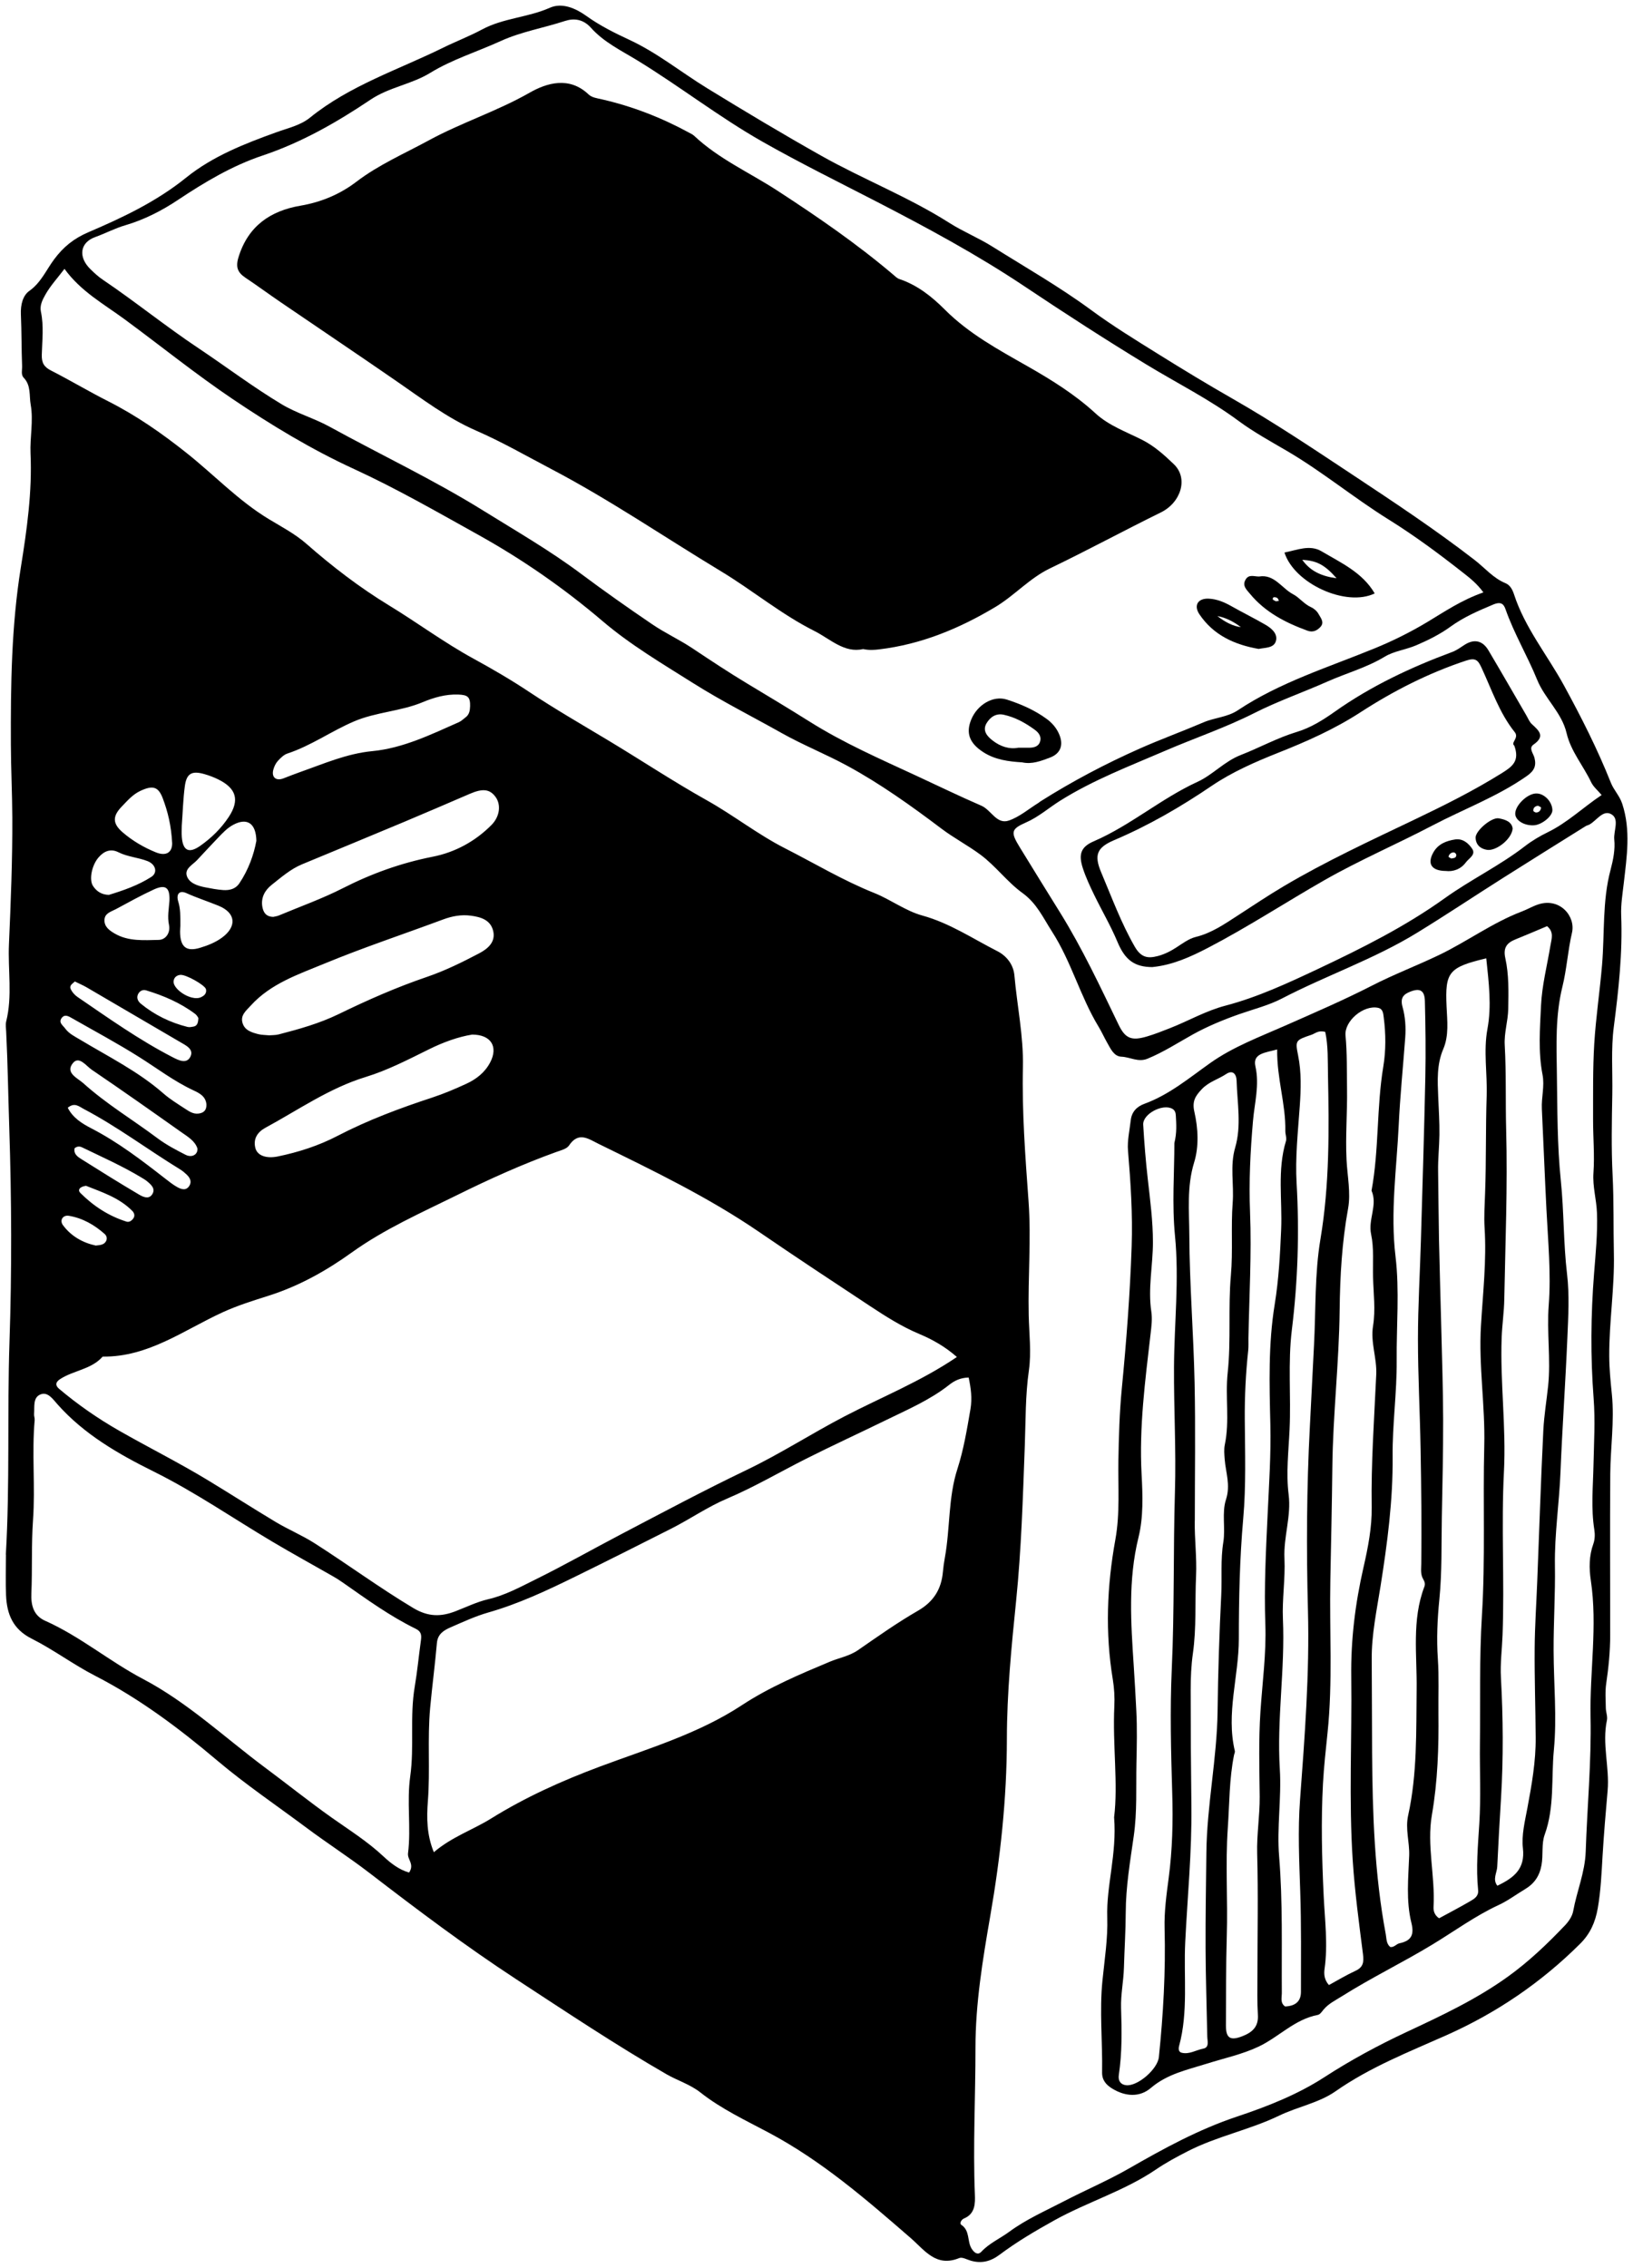 <?xml version="1.0" encoding="UTF-8"?>
<svg id="case" xmlns="http://www.w3.org/2000/svg" viewBox="0 0 433.76 602.33">
  <defs>
    <style>
      .eyad-1 {
        fill: none;
        stroke: #000;
        stroke-miterlimit: 10;
        stroke-width: 3px;
      }
    </style>
  </defs>
  <g id="case" data-name="case">
    <g>
      <path class="" d="M1.55,412.91c1.1-18.81.34-37.65.97-56.46.64-18.99.56-37.99-.06-56.95-.28-8.48-.4-16.99-.82-25.47-.04-.9-.21-1.85,0-2.7,1.7-6.8.43-13.7.74-20.55.49-11.21.94-22.43.89-33.65-.03-6.46-.36-12.93-.38-19.41-.06-15.73.13-31.41,2.65-47.04,1.6-9.96,3.03-20.02,2.57-30.23-.19-4.3.81-8.62.04-12.98-.43-2.45.14-5.07-1.87-7.16-.76-.79-.36-2.08-.41-3.16-.18-4.53-.12-9.08-.32-13.58-.12-2.72.55-5.1,2.24-6.3,3.13-2.23,4.49-5.58,6.61-8.41,2.43-3.26,5.18-5.51,9.11-7.19,9.09-3.89,18.06-8.13,25.92-14.48,7.08-5.71,15.6-9.04,24.1-12.1,3.05-1.1,6.27-1.79,8.82-3.85,10.56-8.55,23.41-12.69,35.36-18.57,3.41-1.68,6.98-3.04,10.33-4.84,5.66-3.04,12.19-3.18,18.02-5.77,3.25-1.44,6.84.13,9.71,2.19,3.55,2.54,7.39,4.47,11.32,6.29,7.44,3.44,13.8,8.63,20.74,12.89,10,6.14,20.07,12.17,30.3,17.93,11.18,6.29,23.2,10.95,34.08,17.87,3.61,2.29,7.71,3.96,11.36,6.25,8.83,5.54,17.89,10.71,26.32,16.91,5.67,4.18,11.71,7.88,17.69,11.61,6.57,4.1,13.2,8.12,19.92,11.96,10.9,6.23,21.32,13.22,31.77,20.14,11,7.29,22.01,14.58,32.45,22.66,2.7,2.09,4.9,4.8,8.19,6.15,1.23.5,1.85,1.75,2.25,2.97,2.89,8.89,8.86,16.12,13.26,24.18,4.6,8.42,8.91,16.93,12.45,25.82.8,2.02,2.33,3.46,3.04,5.64,2.3,7.03,1.2,14.01.41,20.97-.33,2.87-.81,5.76-.7,8.6.4,9.97-.68,19.79-1.96,29.66-.77,5.9-.29,11.96-.4,17.94-.13,7.14-.28,14.27.08,21.41.35,6.96.19,13.94.34,20.91.2,9.08-1.27,18.07-1.23,27.15.01,3.45.36,6.85.7,10.23.7,7.09-.38,14.11-.43,21.15-.1,14.25-.02,28.51-.02,42.77,0,4.32-.43,8.61-1.06,12.89-.31,2.12-.13,4.32-.1,6.49.02,1.08.51,2.23.29,3.24-1.33,6.27.73,12.52.19,18.67-.51,5.75-.99,11.5-1.34,17.26-.28,4.68-.46,9.31-1.28,13.99-.67,3.86-2.1,6.86-4.68,9.43-10.34,10.29-22.16,18.35-35.55,24.31-10.04,4.46-20.3,8.49-29.47,14.91-4.35,3.04-10.05,4.08-14.94,6.44-7.84,3.78-16.47,5.46-24.23,9.43-2.9,1.48-5.76,3.02-8.44,4.84-8.39,5.71-18.17,8.62-26.99,13.51-5.06,2.81-9.99,5.71-14.59,9.16-2.39,1.79-4.79,2.39-7.61,1.59-1.04-.29-2.3-1.04-3.1-.71-6.16,2.54-9.19-2.09-12.9-5.31-11.85-10.29-23.63-20.51-37.71-28-6.1-3.25-12.58-6.28-18.12-10.65-2.76-2.18-6.09-3.16-9.07-4.88-13.59-7.85-26.62-16.55-39.75-25.13-13.53-8.84-26.39-18.53-39.19-28.37-5.37-4.13-11.22-7.89-16.64-11.94-7.93-5.92-16.15-11.47-23.75-17.89-10.05-8.49-20.58-16.41-32.39-22.48-5.79-2.97-11.07-6.95-16.88-9.87-4.97-2.5-6.57-6.49-6.79-11.46-.16-3.62-.03-7.25-.03-10.87ZM17.11,71.43c-1.82,2.42-3.66,4.38-5.02,6.77-.83,1.47-1.58,2.94-1.22,4.61.8,3.79.33,7.61.23,11.4-.06,2.11.55,3.24,2.44,4.2,5.15,2.63,10.11,5.6,15.27,8.21,7.45,3.77,14.2,8.49,20.73,13.68,7.32,5.81,13.76,12.68,21.88,17.59,3.37,2.04,6.97,3.92,9.97,6.55,6.88,6.04,14.14,11.61,21.94,16.36,7.55,4.6,14.65,9.89,22.45,14.15,5.03,2.75,10.07,5.69,14.8,8.84,6.84,4.55,14,8.67,20.97,12.86,8.75,5.26,17.29,10.93,26.22,15.93,7.07,3.96,13.52,9.06,20.73,12.73,7.88,4.01,15.48,8.58,23.73,11.88,4.35,1.74,8.28,4.75,12.74,5.98,7.28,2,13.39,6.14,19.93,9.46,2.38,1.21,4.28,3.47,4.55,6.44.72,8.13,2.44,16.18,2.26,24.37-.27,11.93.64,23.81,1.5,35.68.73,10.09-.19,20.16.04,30.24.11,4.87.73,9.84.05,14.61-.96,6.68-.84,13.37-1.09,20.02-.51,13.74-.91,27.48-2.3,41.16-1.25,12.25-2.45,24.5-2.46,36.82-.02,15.8-1.72,31.42-4.42,46.98-1.99,11.48-3.93,23.25-3.92,34.91.01,12.92-.68,26.11-.16,38.97.09,2.28.15,5.17-2.87,6.41-.67.27-1.33,1.3-.7,1.72,2.32,1.56,1.48,4.34,2.7,6.3.7,1.12,1.66,1.81,2.57.84,2.15-2.29,4.98-3.52,7.42-5.31,4.49-3.31,9.61-5.55,14.46-8.07,5.73-2.98,11.74-5.53,17.37-8.76,9.22-5.29,18.47-10.36,28.65-13.76,8.02-2.68,15.98-5.79,23.19-10.45,6.98-4.52,14.25-8.46,21.8-11.99,9.26-4.33,18.55-8.67,26.96-14.72,5.62-4.04,10.52-8.73,15.23-13.68.97-1.02,1.89-2.39,2.14-3.72.96-5.31,3.14-10.3,3.33-15.83.4-11.93,1.53-23.85,1.29-35.8-.24-12.08,1.88-24.14.07-36.24-.48-3.19-.49-6.5.67-9.7.41-1.14.46-2.53.26-3.75-.91-5.74-.34-11.47-.22-17.22.12-5.91.49-11.8.03-17.76-.84-10.99-.75-22.01.12-33.06.42-5.34.97-10.75.77-16.16-.13-3.55-1.19-6.96-.93-10.61.33-4.68-.11-9.4-.1-14.11.02-6.71-.09-13.44.31-20.13.42-6.99,1.48-13.94,2.07-20.92.72-8.44.04-17,2.27-25.33.69-2.6,1.25-5.41.98-8.03-.23-2.28,1.44-5.39-.73-6.69-2.24-1.35-3.93,1.64-5.87,2.71-.31.17-.7.23-1,.42-7.31,4.57-14.64,9.13-21.93,13.75-7.63,4.83-15.14,9.85-22.84,14.57-11.4,6.99-24.11,11.33-35.94,17.48-3.51,1.82-7.47,2.8-11.23,4.12-4.26,1.49-8.52,3.26-12.37,5.39-3.99,2.22-7.82,4.72-12.09,6.47-2.47,1.01-4.61-.45-6.92-.54-1.97-.08-2.84-2.07-3.74-3.65-.81-1.41-1.47-2.91-2.31-4.3-4.89-8.04-7.23-17.28-12.38-25.28-2.38-3.7-4.04-7.5-7.85-10.25-4.05-2.93-7.13-7.19-11.15-10.17-3.3-2.45-7.02-4.4-10.34-6.9-8.05-6.07-16.25-11.95-25.12-16.76-5.68-3.08-11.73-5.49-17.35-8.65-7.8-4.39-15.81-8.41-23.41-13.2-8.26-5.21-16.74-10.21-24.12-16.5-10.32-8.79-21.32-16.43-33.1-22.98-10.86-6.04-21.67-12.26-32.95-17.45-11.36-5.22-21.95-11.65-32.22-18.57-9.87-6.65-19.16-14.16-28.75-21.22-5.52-4.06-11.63-7.4-15.94-13.37ZM394.03,157.36c-1.76-2.41-3.6-3.82-5.42-5.25-6.39-5.03-12.9-9.85-19.82-14.16-9.2-5.73-17.58-12.69-26.97-18.19-4.35-2.54-8.84-5.01-12.86-7.98-7.73-5.73-16.33-10.02-24.48-14.98-10.95-6.66-21.71-13.63-32.33-20.73-12.67-8.47-26.02-15.65-39.46-22.59-10.08-5.2-20.25-10.22-30.12-15.82-11.51-6.53-21.96-14.69-33.23-21.59-4.32-2.64-8.96-4.87-12.37-8.69-2.06-2.3-4.48-2.59-6.9-1.81-5.68,1.86-11.71,2.88-17.07,5.33-6.23,2.85-12.86,4.86-18.75,8.47-4.96,3.04-10.9,3.79-15.81,7.09-8.99,6.04-18.34,11.39-28.71,14.86-8.06,2.7-15.35,7.05-22.41,11.75-4.37,2.92-9.05,5.3-14.06,6.77-2.77.81-5.27,2.16-7.95,3.12-4.13,1.48-4.55,5.33-1.33,8.5,1.03,1.01,2.1,2.01,3.29,2.81,8.66,5.85,16.77,12.44,25.48,18.24,7.35,4.91,14.39,10.25,22,14.83,4.11,2.47,8.65,3.73,12.76,5.98,13.59,7.47,27.64,14.1,40.83,22.29,8.75,5.44,17.68,10.58,25.96,16.77,6.21,4.64,12.56,9.11,18.97,13.46,3.42,2.32,7.22,4.07,10.66,6.36,4.78,3.18,9.59,6.38,14.48,9.32,5.57,3.35,11.17,6.71,16.67,10.17,9.04,5.69,18.78,9.93,28.39,14.39,5.72,2.65,11.41,5.42,17.19,7.92,2.65,1.15,4.06,5.06,7.31,3.95,2.83-.97,5.28-3.09,7.89-4.71.15-.1.28-.23.43-.33,8.46-5.35,17.34-10.04,26.45-14.08,5.55-2.46,11.34-4.57,16.95-6.97,3-1.28,6.33-1.35,9.12-3.21,11.2-7.45,24.04-11.4,36.33-16.44,4.87-1.99,9.57-4.34,13.95-6.97,4.64-2.78,9.07-5.84,14.93-7.89ZM254.18,360.44c-3.17-2.79-6.5-4.65-9.97-6.11-4.71-1.97-8.97-4.69-13.18-7.47-9.8-6.47-19.6-12.93-29.29-19.57-13.48-9.24-28.14-16.31-42.75-23.47-2.71-1.33-5.3-3.36-7.85.44-.61.91-2.16,1.28-3.35,1.71-9.02,3.25-17.75,7.19-26.34,11.44-9.54,4.71-19.27,8.99-28.01,15.26-6.74,4.84-13.96,8.9-22.04,11.47-4.08,1.3-8.26,2.59-12.22,4.4-10.33,4.73-19.77,11.94-31.91,11.79-3.01,3.42-7.72,3.64-11.31,5.98-1.26.82-1.3,1.7-.27,2.57,4.96,4.19,10.28,7.88,15.91,11.1,7.81,4.47,15.86,8.48,23.58,13.16,6.01,3.64,11.94,7.45,17.97,11.07,3.41,2.05,7.07,3.56,10.42,5.7,8.81,5.62,17.23,11.83,26.22,17.21,3.96,2.37,7.35,2.34,11.24.83,2.87-1.11,5.69-2.49,8.66-3.18,4.47-1.04,8.43-3.21,12.44-5.19,7.76-3.83,15.3-8.11,22.97-12.13,10.99-5.76,21.93-11.6,33.13-16.97,8.92-4.27,17.28-9.68,26.08-14.27,9.83-5.12,20.19-9.23,29.85-15.77ZM257.28,365.89c-2.13.05-3.71.8-5.18,1.96-5.14,4.05-11.13,6.59-16.95,9.44-6.98,3.41-14.04,6.65-20.97,10.14-7.03,3.54-13.8,7.54-21.08,10.63-5.13,2.17-9.79,5.42-14.78,7.95-8.52,4.32-17.05,8.6-25.62,12.81-7.51,3.68-14.97,7.18-23.01,9.48-3.42.98-6.7,2.5-9.98,3.93-1.81.79-3.45,1.76-3.66,4.19-.5,5.73-1.26,11.45-1.79,17.18-.76,8.26.03,16.55-.61,24.84-.33,4.33-.33,8.87,1.59,13.53,4.78-4.09,10.34-5.92,15.24-8.97,9.08-5.65,18.81-10.02,28.85-13.77,12.86-4.81,26.13-8.68,37.79-16.35,7.28-4.78,15.3-8.16,23.32-11.52,2.49-1.04,5.18-1.48,7.49-3.08,5.21-3.61,10.4-7.28,15.88-10.44,4.19-2.41,6.24-5.74,6.65-10.36.11-1.26.29-2.52.52-3.77,1.42-7.81.86-15.91,3.33-23.54,1.67-5.19,2.54-10.51,3.46-15.86.51-2.98.11-5.63-.47-8.42ZM108.66,497.37c1.51-2.21-.49-3.44-.28-5.12.85-6.79-.38-13.62.59-20.47,1.1-7.86-.15-15.88,1.19-23.77.69-4.06,1.07-8.18,1.64-12.26.19-1.36.15-2.38-1.34-3.11-6.91-3.38-13.11-7.89-19.38-12.28-.88-.62-1.79-1.2-2.73-1.73-5.31-3.04-10.68-5.98-15.95-9.11-10.49-6.23-20.54-13.18-31.51-18.63-9.41-4.67-18.53-9.89-25.65-17.92-1.2-1.35-2.5-3.29-4.36-2.64-2.21.77-1.67,3.3-1.83,5.22-.05.53.2,1.09.16,1.62-.79,8.83.19,17.68-.44,26.54-.46,6.47-.16,13.02-.44,19.54-.13,3.05.54,5.86,3.67,7.25,9.28,4.13,17.05,10.76,26.03,15.48,11.84,6.23,21.66,15.54,32.37,23.51,5.92,4.4,11.68,9.02,17.69,13.28,4.69,3.32,9.55,6.36,13.79,10.34,1.84,1.72,4.07,3.49,6.77,4.26ZM425.43,211.17c-1.03-1.23-2.2-2.18-2.79-3.41-2.08-4.39-5.39-8.2-6.52-13.03-1.28-5.48-5.77-9.12-7.83-14.2-2.57-6.32-6.12-12.23-8.39-18.71-.45-1.28-1.11-2.15-3.26-1.25-3.98,1.67-7.83,3.32-11.37,5.89-2.75,2-5.86,3.55-9.05,4.92-2.78,1.19-5.94,1.55-8.4,3.04-4.81,2.91-10.16,4.36-15.21,6.6-6.45,2.87-13.16,5.2-19.44,8.38-7.71,3.9-15.87,6.64-23.76,10.05-9.44,4.07-19.01,7.71-27.81,13.23-3.02,1.89-5.72,4.31-9.06,5.77-4.01,1.76-4.13,2.58-1.69,6.56,3.55,5.8,7.13,11.58,10.72,17.36,5.93,9.55,10.68,19.71,15.56,29.82,1.78,3.69,3.46,4.31,7.5,3.12,2.08-.61,4.1-1.42,6.12-2.21,4.95-1.93,9.46-4.6,14.81-6,8.49-2.23,16.65-6.02,24.64-9.79,11.59-5.47,23.08-11.22,33.56-18.73,6.89-4.94,14.58-8.63,21.31-13.83,1.85-1.43,3.92-2.66,6.02-3.68,5.26-2.56,9.42-6.62,14.33-9.89ZM71.57,274.99c.67-.06,1.6-.02,2.46-.24,5.43-1.4,10.85-2.93,15.9-5.38,7.66-3.73,15.41-7.15,23.49-9.9,4.77-1.63,9.36-3.89,13.83-6.24,2.17-1.14,4.5-2.94,3.74-6-.71-2.89-3.24-3.65-5.87-4.01-2.57-.35-5.01.1-7.45,1.01-10.5,3.91-21.16,7.44-31.51,11.72-6.93,2.87-14.26,5.29-19.58,11.17-1.26,1.39-2.76,2.54-2.16,4.59.58,1.98,2.45,2.53,4.22,2.98.87.22,1.8.2,2.93.31ZM125.4,274.8c-3.67.59-7.59,2-11.34,3.85-5.54,2.73-11.02,5.6-16.93,7.41-9.67,2.96-17.87,8.74-26.62,13.48-2.09,1.13-3.31,2.93-2.68,5.39.52,2.03,2.92,2.86,5.95,2.24,5.53-1.14,10.86-2.86,15.88-5.47,8.06-4.19,16.54-7.35,25.13-10.17,3.13-1.03,6.11-2.3,9.06-3.66,2.67-1.23,4.96-3,6.37-5.72,2.14-4.11.25-7.35-4.82-7.35ZM72.69,243.51c.31-.08.87-.14,1.36-.34,5.68-2.38,11.51-4.45,16.99-7.24,7.63-3.89,15.49-6.72,23.92-8.38,5.89-1.16,11.28-4.07,15.6-8.44,2.25-2.28,2.55-5.43,1.06-7.45-1.53-2.08-3.4-2.29-6.81-.82-5.82,2.5-11.63,5.02-17.48,7.47-9.01,3.78-18.05,7.5-27.08,11.25-3.07,1.27-5.54,3.46-8.09,5.47-1.77,1.39-2.87,3.36-2.49,5.73.24,1.48.94,2.79,3.02,2.77ZM124.87,187.66c.06-2.49-.56-3.09-3.15-3.18-3.33-.12-6.39.76-9.45,2.03-5.85,2.44-12.36,2.6-18.22,5.1-6.03,2.57-11.41,6.46-17.69,8.53-.97.32-1.84,1.18-2.56,1.97-.58.64-.99,1.53-1.21,2.37-.5,1.95.7,3.04,2.71,2.26,1.5-.58,3.04-1.19,4.52-1.71,6.24-2.19,12.28-4.87,19.07-5.52,8.16-.78,15.58-4.41,23.01-7.7.65-.29,1.18-.84,1.76-1.27.98-.72,1.17-1.78,1.2-2.89ZM68.1,223.38c-.08-4.79-2.51-6.22-6.08-4.34-1.63.86-2.86,2.18-4.1,3.48-1.87,1.96-3.71,3.93-5.55,5.91-1.19,1.28-3.41,2.3-2.73,4.27.66,1.9,2.86,2.59,4.84,2.98,1.59.31,3.19.62,4.8.73,1.67.11,3.27-.26,4.29-1.78,2.45-3.63,3.86-7.67,4.52-11.26ZM48.28,219.29c0,.88-.07,1.97.01,3.04.29,3.64,1.89,4.44,4.9,2.33,2.97-2.09,5.56-4.62,7.57-7.67,2.95-4.48,2.03-7.63-2.87-10.01-1.13-.55-2.32-1-3.53-1.35-3.41-.99-4.82-.22-5.27,3.23-.45,3.38-.54,6.82-.81,10.44ZM54.83,293.3c-.22-2.15-1.9-2.97-3.53-3.73-5.1-2.39-9.56-5.8-14.29-8.78-5.79-3.66-11.85-6.9-17.81-10.3-.91-.52-2.01-1.26-2.86-.04-.83,1.19.37,1.9.97,2.73,1,1.37,2.48,2.08,3.87,2.91,7.56,4.55,15.52,8.47,22.23,14.35,1.75,1.53,3.78,2.77,5.74,4.05,1.04.67,2.09,1.43,3.48,1.3,1.54-.15,2.26-.95,2.2-2.48ZM52.43,305.01c-.67-2.02-2.63-3.13-4.37-4.36-7.85-5.56-15.71-11.1-23.67-16.5-1.48-1-3.37-3.76-4.99-1.82-2.19,2.62,1.18,4,2.76,5.41,6.08,5.48,13.13,9.69,19.66,14.58,2.31,1.73,4.9,3.1,7.48,4.41,1.69.85,3.31-.07,3.14-1.73ZM45.73,223.99c-.24-4.72-1.16-8.41-2.5-11.96-1.19-3.17-2.73-3.46-5.93-1.97-2.06.96-3.44,2.61-4.93,4.14-2.53,2.6-2.49,4.55.2,6.87,2.61,2.25,5.61,4.01,8.8,5.31,2.87,1.17,4.38-.08,4.36-2.4ZM45.01,239.23c.14-3.48-1.01-4.41-4.15-2.97-3.44,1.58-6.76,3.44-10.1,5.23-1.24.66-2.91,1.05-3.01,2.79-.11,1.89,1.37,2.9,2.77,3.71,3.62,2.09,7.7,1.73,11.62,1.66,2-.04,3.16-2.03,2.75-3.97-.47-2.23-.03-4.31.12-6.46ZM47.91,245.9c0,.12-.08.84-.08,1.56.02,4.02,1.61,5.41,5.3,4.29,2.04-.62,4.07-1.4,5.86-2.72,3.94-2.91,3.71-6.54-.91-8.44-2.83-1.16-5.74-2.09-8.55-3.36-2-.9-2.75.4-2.2,2.18.61,1.96.59,3.91.58,6.49ZM19.88,260.68c-.6.65-1.6,1.02-1.05,2.13.38.77,1.04,1.5,1.75,1.99,8.21,5.61,16.32,11.38,25.18,15.96,1.57.81,3.76,1.97,4.8-.06,1.03-2.02-1.18-3.03-2.74-3.94-8.27-4.84-16.53-9.69-24.8-14.51-.92-.54-1.92-.95-3.14-1.56ZM28.92,237.69c3.83-1.17,7.78-2.53,11.28-4.78,1.74-1.12,1.18-3.32-.99-4.18-2.51-.99-5.28-1.12-7.75-2.36-2.08-1.05-3.87-.29-5.3,1.39-1.79,2.09-2.55,5.9-1.45,7.57.93,1.42,2.26,2.31,4.21,2.36ZM18,294.23c1.33,2.68,3.81,4.21,6.31,5.5,7.1,3.67,13.39,8.5,19.65,13.38.99.77,2,1.57,3.09,2.18,1.13.63,2.45,1.07,3.3-.42.63-1.1.06-2.09-.77-2.89-.52-.5-1.08-.97-1.69-1.35-8.62-5.27-16.7-11.38-25.67-16.09-1.23-.65-2.4-1.81-4.21-.32ZM19.81,305c-.3,1.57.89,2.3,1.9,2.94,5.03,3.17,10.08,6.32,15.2,9.34.98.58,2.53,1.35,3.45.05,1.09-1.54-.18-2.65-1.32-3.59-.41-.34-.89-.62-1.35-.9-5.1-3.09-10.54-5.5-15.89-8.09-.7-.34-1.38-.28-2,.26ZM52.69,270.42s-.29-.69-.89-1.14c-3.92-2.94-8.36-4.83-13.01-6.24-.88-.27-1.79.2-2.18,1.16-.39.98.12,1.84.79,2.39,3.66,3.01,7.84,5.03,12.43,6.18.5.12,1.08,0,1.6-.1.78-.17,1.21-.7,1.26-2.24ZM22.85,314.96c-1.77.25-2.26,1.15-1.5,1.91,3.48,3.48,7.54,6.13,12.27,7.61.7.22,1.41-.26,1.83-.91.48-.73.15-1.49-.34-1.97-3.56-3.57-8.22-5.01-12.27-6.64ZM25.43,330.83c1.23-.12,2.15-.2,2.69-1.08.43-.72.23-1.5-.31-1.98-2.74-2.44-5.89-4.24-9.52-4.84-1.58-.26-2.52,1.18-1.58,2.47,2.21,3,5.36,4.72,8.72,5.43ZM54.76,263.24c-.02-.18,0-.36-.06-.53-.35-1.1-5.32-3.91-6.79-3.77-.95.09-1.67.64-1.8,1.64-.2,1.51,2.3,3.73,4.81,4.37.89.22,1.77.28,2.6-.14.63-.32,1.18-.76,1.24-1.57Z"/>
      <path class="" d="M295.93,482.7c1.1-8.92-.43-19.23.06-29.53.11-2.37-.02-4.71-.4-7.05-2.06-12.43-1.57-24.83.67-37.17,1.27-7.01.69-14.07.81-21.11.11-6.34.29-12.66.9-18.98,1.22-12.58,2.19-25.17,2.62-37.82.29-8.55-.26-16.95-.97-25.41-.22-2.65.43-5.39.73-8.08.25-2.22,1.59-3.62,3.61-4.36,6.58-2.4,11.88-6.85,17.49-10.83,6.09-4.32,13.11-6.93,19.87-9.92,7.76-3.43,15.54-6.77,23.11-10.65,5.78-2.97,11.89-5.29,17.77-8.11,7.51-3.6,14.24-8.62,22.06-11.59,1.52-.58,2.95-1.45,4.49-1.92,5.63-1.74,9.82,3.23,8.8,7.59-1.1,4.71-1.38,9.62-2.54,14.32-1.89,7.66-1.59,15.41-1.47,23.15.14,9.47.08,18.98,1.05,28.38.85,8.25.67,16.54,1.65,24.79.66,5.54.33,11.23.09,16.83-.5,11.92-1.35,23.82-1.83,35.74-.33,8.3-1.61,16.6-1.48,24.81.12,7.59-.38,15.14-.35,22.71.03,8.79.9,17.66.07,26.34-.72,7.47.22,15.15-2.44,22.48-.89,2.46-.35,5.36-.84,8.06-.53,2.97-1.95,4.97-4.43,6.45-2.33,1.39-4.54,3.06-6.99,4.19-6.23,2.89-11.77,6.97-17.6,10.5-7.9,4.79-16.21,8.8-24.02,13.73-1.69,1.07-3.49,1.92-4.82,3.49-.46.55-.96,1.34-1.55,1.45-6.14,1.16-10.35,5.86-15.68,8.4-4.37,2.08-9.24,3.11-13.9,4.58-5.15,1.62-10.42,2.7-14.8,6.44-2.95,2.52-6.75,2.28-10.21.17-1.66-1.01-2.76-2.27-2.72-4.34.14-8.14-.73-16.28.1-24.43.56-5.56,1.45-11.15,1.27-16.7-.27-8.51,2.58-16.72,1.82-26.59ZM394.8,254.54c-10.04,2.38-10.98,3.68-10.56,12.8.17,3.78.66,7.7-.87,11.28-1.78,4.16-1.52,8.46-1.35,12.72.14,3.38.37,6.71.32,10.11-.04,3.17-.4,6.38-.35,9.58.09,6.09.12,12.18.24,18.28.16,7.77.41,15.53.6,23.3.2,8.15.48,16.29.5,24.44.02,8.63-.19,17.26-.35,25.89-.14,7.31.07,14.66-.66,21.92-.53,5.25-.75,10.48-.4,15.67.33,4.85.11,9.67.16,14.5.1,9.04-.18,18.04-1.74,27.04-1.39,8.05.89,16.21.44,24.36-.06,1.02.17,2.2,1.47,3.09,2.7-1.47,5.55-2.95,8.32-4.57,1.05-.61,2.21-1.3,2.05-2.9-.59-5.93-.05-11.83.32-17.76.44-7.01.08-14.07.16-21.08.13-11.36-.17-22.73.53-34.13.93-14.98.24-30.05.62-45.08.27-10.64-1.51-21.18-.88-31.82.51-8.66,1.52-17.31.97-26.02-.19-3.07.02-6.15.13-9.23.32-8.6.13-17.22.42-25.82.2-5.95-.89-11.92.21-17.84,1.14-6.15.36-12.21-.32-18.74ZM410.92,246.01c-2.73,1.14-5.51,2.35-8.33,3.48-2.32.92-3.36,2.22-2.75,4.98.98,4.43.86,8.95.78,13.51-.06,3.27-1.12,6.33-.93,9.64.42,7.49.18,15,.38,22.51.4,14.98-.22,29.98-.5,44.97-.06,3.42-.58,6.84-.7,10.26-.42,11.84,1.22,23.6.61,35.52-.74,14.43.17,28.93-.37,43.42-.14,3.74-.64,7.51-.43,11.3.58,10.63.67,21.26.03,31.9-.37,6.1-.73,12.21-1.01,18.31-.07,1.63-1.31,3.36.03,5.06,4.38-2.1,7.42-4.44,6.79-9.95-.4-3.48.53-7.16,1.19-10.7,1.16-6.19,2.25-12.38,2.2-18.69-.05-7.9-.33-15.8-.27-23.7.04-5.9.45-11.79.68-17.69.53-13.39.96-26.79,1.62-40.18.2-3.96.86-7.91,1.28-11.86.74-7.12-.4-14.25.16-21.49.64-8.35-.19-16.93-.61-25.34-.45-8.91-.79-17.83-1.22-26.74-.15-3.07.77-6.03.18-9.07-1.18-6.09-.69-12.28-.4-18.38.25-5.34,1.62-10.63,2.5-15.94.29-1.76,1.02-3.58-.9-5.14ZM311.93,303.66c.71-2.94.51-5.12.4-7.29-.04-.72-.18-1.42-.88-1.83-2.54-1.5-7.95,1.31-7.79,4.19.28,4.87.68,9.75,1.23,14.59.63,5.53,1.35,11.02,1.35,16.64,0,6.14-1.35,12.25-.43,18.39.3,1.99.04,3.93-.19,5.92-1.43,12.4-3.07,24.76-2.39,37.32.3,5.57.5,11.41-.82,16.74-2.81,11.41-2.01,22.8-1.26,34.21.26,3.96.48,7.9.68,11.86.24,4.66.13,9.35.03,13.95-.13,6.42.21,12.89-.71,19.32-.96,6.74-2.11,13.48-2.13,20.31-.02,4.89-.34,9.77-.48,14.64-.1,3.61-.87,7.17-.76,10.73.19,5.95.29,11.87-.6,17.78-.23,1.55.48,2.55,1.9,2.72,3.09.38,8.41-4.27,8.74-7.46,1.17-11.35,1.82-22.73,1.52-34.13-.12-4.58.51-9.08,1.09-13.48.99-7.5,1.17-14.97.94-22.43-.33-11.03-.62-22.13-.12-33.08.72-15.72.37-31.42.84-47.11.33-11-.31-21.99-.25-32.99.06-11.64,1.41-23.25.26-34.96-.82-8.37-.16-16.9-.16-24.57ZM353.01,527.24c2.33-1.27,4.63-2.66,7.04-3.77,2.06-.95,2.25-2.3,1.99-4.39-1.05-8.26-2.17-16.52-2.72-24.82-1.08-16.27-.19-32.57-.4-48.86-.13-9.82,1.05-19.45,3.24-29.03,1.2-5.24,2.27-10.68,2.19-16.01-.18-11.79.67-23.53,1.21-35.27.2-4.39-1.56-8.54-.85-12.9.7-4.3.11-8.63,0-12.94-.09-3.81.27-7.72-.51-11.39-.86-3.99,1.79-7.75.11-11.61,2.01-10.9,1.31-22.05,3.13-32.99.7-4.23.67-8.67.11-13.02-.14-1.12-.22-2.28-1.51-2.55-3.89-.81-9,3.52-8.64,7.37.44,4.7.33,9.4.4,14.11.1,6.29-.45,12.56-.13,18.88.21,4.31,1.17,8.78.41,12.96-1.63,8.94-2.14,17.95-2.24,26.95-.15,13.95-1.79,27.8-1.94,41.75-.11,9.94-.34,19.89-.53,29.83-.27,13.58.67,27.18-.75,40.74-.47,4.48-.96,8.97-1.21,13.47-.53,9.9-.29,19.78.18,29.7.3,6.47,1.17,13,.24,19.53-.2,1.38-.07,2.9,1.17,4.28ZM369.29,517.15c1.03.14,1.62-.82,2.44-.99,3.14-.66,3.96-2.24,3.17-5.42-1.46-5.86-.81-11.96-.59-17.86.13-3.6-1.08-7.05-.27-10.71,2.43-11.03,2.11-22.26,2.25-33.49.12-9.08-1.32-18.37,2.05-27.23.29-.76.06-1.38-.32-2.03-.76-1.31-.51-2.66-.5-4.13.11-10.13,0-20.26-.18-30.38-.17-9.75-.7-19.49-.7-29.23,0-8.81.54-17.63.79-26.44.42-14.4.87-28.79,1.17-43.19.14-6.71.05-13.42-.12-20.13-.07-2.86-1.29-3.53-3.85-2.54-1.9.74-2.75,1.72-2.07,4.13.72,2.57.9,5.41.7,8.08-.57,7.74-1.36,15.45-1.73,23.22-.55,11.63-2.26,23.13-.85,34.91,1.09,9.1.23,18.42.31,27.64.07,8.52-1.16,17.03-1.08,25.48.11,11.67-1.4,23.05-3.21,34.48-1.02,6.42-2.39,12.9-2.34,19.35.06,8.31.05,16.62.1,24.93.11,16.12.64,32.2,3.62,48.1.23,1.23.12,2.57,1.22,3.46ZM317.35,403.98c-.06,4.86.57,9.73.35,14.59-.32,6.86.13,13.75-.84,20.59-.46,3.21-.59,6.49-.59,9.74,0,10.27.06,20.55.19,30.82.15,12.08-1.05,24.12-1.64,36.16-.45,9.16.84,18.49-1.62,27.53-.2.74-.17,1.6.64,1.81,2.04.53,3.85-.71,5.77-1.08,1.68-.32,1.09-2.02,1.07-3.22-.15-7.78-.42-15.56-.45-23.34-.04-8.5.12-17,.21-25.5.14-12.62,2.83-25.03,2.98-37.66.12-10.27.46-20.54.97-30.79.23-4.67-.21-9.33.55-14.01.6-3.72-.43-7.83.7-11.3,1.27-3.89-.07-7.19-.34-10.76-.09-1.26-.22-2.58.03-3.8,1.34-6.34.08-12.74.77-19.15.92-8.55.09-17.28.85-25.86.57-6.47-.01-12.92.48-19.33.37-4.86-.76-9.75.65-14.57,1.72-5.87.56-11.85.39-17.79-.05-1.8-1.04-2.95-2.78-1.78-2.09,1.39-4.59,2.05-6.42,3.97-1.69,1.78-2.68,3.19-2.02,6.05,1,4.38,1.25,9.21-.06,13.46-1.98,6.44-1.31,12.91-1.28,19.31.06,13.06,1.12,26.1,1.4,39.16.26,12.25.06,24.51.06,36.76ZM339.24,278.75c-3.14.87-6.56,1.02-5.78,4.47,1.13,5.02-.23,9.7-.64,14.51-.7,8.08-1.11,16.12-.78,24.29.44,11.12-.23,22.29-.43,33.43-.02,1.09.05,2.18-.06,3.26-.66,6.08-.95,12.15-.91,18.28.06,8.78.36,17.65-.41,26.32-.94,10.67-1.17,21.36-1.17,31.98,0,9.97-3.44,19.79-1.06,29.79.08.32-.14.7-.21,1.05-1.29,6.4-1.21,12.91-1.66,19.39-.67,9.58.03,19.17-.27,28.75-.24,7.88-.18,15.77-.23,23.66-.02,3.43,1.13,4.18,4.4,2.9,2.55-1,4.29-2.47,4.09-5.62-.21-3.43-.12-6.88-.12-10.32,0-10.85.23-21.71-.07-32.56-.14-5.1.72-10.1.67-15.17-.08-7.52-.3-15.03.2-22.55.51-7.73,1.58-15.5,1.3-23.2-.35-9.79.15-19.49.61-29.23.37-7.94.91-15.87.72-23.84-.25-10.64-.57-21.34,1.16-31.9,1.07-6.59,1.43-13.27,1.71-19.85.34-7.85-1.08-15.76,1.28-23.53.24-.79-.19-1.77-.17-2.66.14-7.11-2.27-13.93-2.17-21.66ZM352,274.09c-1.83-.51-2.64.42-3.64.76-4.25,1.44-4.36,1.48-3.55,5.51.9,4.5.75,8.97.43,13.51-.48,6.81-1.23,13.68-.83,20.46.75,13.02.32,25.98-1.26,38.85-1.09,8.85-.2,17.66-.61,26.48-.26,5.74-.97,11.62-.25,17.31.73,5.81-1.39,11.23-1.11,17.02.25,5.25-.64,10.8-.41,16,.6,13.36-1.65,26.6-.82,39.95.47,7.67-.82,15.47-.19,23.12,1,12.15.63,24.27.72,36.4,0,1.14-.47,2.55.87,3.48,2.52-.1,4.21-1.18,4.21-3.88,0-8.87.11-17.75-.19-26.61-.27-8.14-.66-16.29-.05-24.41,1.24-16.75,2.54-33.48,2.1-50.3-.43-16.28-.35-32.56.51-48.82.38-7.22.72-14.44,1.1-21.65.49-9.37.16-18.89,1.7-28.09,2.45-14.57,2.3-29.11,2.01-43.73-.08-3.78.08-7.58-.72-11.35Z"/>
      <path class="" d="M229.29,172.39c-5,1.18-8.78-2.69-12.98-4.8-8.79-4.41-16.41-10.79-24.83-15.87-14.97-9.04-29.44-18.94-44.94-27.08-6.65-3.49-13.16-7.25-20.09-10.27-7.64-3.33-14.3-8.42-21.15-13.14-10.22-7.06-20.54-13.99-30.8-20.99-3.1-2.12-6.13-4.35-9.26-6.44-2.07-1.38-2.71-2.77-1.9-5.44,2.53-8.32,8.48-12.37,16.5-13.73,5.52-.94,10.52-3.07,14.82-6.35,5.96-4.55,12.76-7.47,19.24-11,8.67-4.72,18.13-7.72,26.78-12.66,4.55-2.6,10.53-4.4,15.62.43.92.88,2.25,1.03,3.51,1.32,8.14,1.86,15.86,4.86,23.19,8.85.47.26.99.48,1.38.85,6.52,6.14,14.69,9.75,22.08,14.55,10.6,6.89,21.02,14.05,30.69,22.24.55.46,1.09,1.04,1.74,1.26,4.78,1.6,8.63,4.66,12.08,8.12,6.37,6.38,14.12,10.58,21.84,14.97,6.42,3.65,12.71,7.55,18.21,12.61,3.49,3.21,8.06,4.85,12.22,6.94,3.38,1.69,6,4.09,8.56,6.54,3.93,3.76,1.87,10.19-3.44,12.8-9.87,4.85-19.54,10.1-29.45,14.86-5.46,2.63-9.41,7.2-14.51,10.26-9.59,5.73-19.69,9.93-30.87,11.26-1.28.15-2.52.27-4.23-.07Z"/>
      <path class="" d="M271.49,202.49c-3.59-.22-7.18-.68-10.31-2.71-3.7-2.39-4.67-5.09-3.2-8.66,1.6-3.91,5.79-6.47,9.43-5.31,3.75,1.2,7.4,2.79,10.62,5.15,1.46,1.07,2.64,2.45,3.34,4.14,1.17,2.81.34,5.07-2.5,6.14-2.33.87-4.73,1.83-7.37,1.25ZM270.52,198.6c1.19,0,2.1.01,3.01,0,1.16-.02,2.28-.36,2.69-1.48.5-1.36-.23-2.46-1.34-3.27-2.5-1.83-5.18-3.32-8.24-4-2.08-.46-3.59.61-4.56,2.2-1.21,1.99.1,3.5,1.58,4.64,2.08,1.62,4.47,2.38,6.87,1.91Z"/>
      <path class="" d="M365.15,157.62c-7.58,3.67-21.33-2.58-23.97-10.86,3.3-.64,6.72-2.18,9.83-.34,5.16,3.06,10.86,5.6,14.14,11.2ZM355.02,153.59c-3.19-3.63-5.29-4.66-9.11-4.9,2.22,3.17,5.44,4.42,9.11,4.9Z"/>
      <path class="" d="M334.49,153.12c4.02-.64,5.97,3.14,9,4.73,1.66.87,2.91,2.62,4.79,3.45.77.34,1.55,1.04,1.95,1.78.56,1.03,1.65,2.21.5,3.45-.88.95-2,1.51-3.41,1-5.85-2.13-11.27-4.91-15.32-9.83-.9-1.09-2.13-2.15-1.11-3.81.88-1.43,2.25-.73,3.59-.76ZM339.72,159.56c-.17-.27-.27-.65-.52-.78-.28-.15-.87-.22-.99-.07-.47.64.3.75.6.95.19.13.59-.05.9-.1Z"/>
      <path class="" d="M334.32,172.36c-6.33-1.1-11.96-3.61-15.72-9.18-1.59-2.36-.43-4.29,2.44-4.17,2.18.09,4.18.94,6.1,2.03,2.97,1.69,6.04,3.18,8.99,4.9,1.57.91,3.26,2.32,2.81,4.21-.49,2.03-2.81,1.84-4.62,2.21ZM329.6,166.58q-3.06-2.35-6.24-2.95,3.25,2.56,6.24,2.95Z"/>
      <path class="" d="M306.14,256.87c-4.93,0-7.36-2.02-9.32-6.7-1.8-4.3-4.19-8.36-6.23-12.57-1.1-2.27-2.18-4.58-2.96-6.98-1.17-3.61-.63-5.63,2.85-7.14,9.82-4.24,17.93-11.39,27.65-15.84,3.99-1.83,7.1-5.41,11.42-7.09,5.01-1.95,9.74-4.58,14.94-6.15,3.65-1.1,6.92-3.15,10-5.33,9.65-6.84,20.23-11.8,31.25-15.9,1.23-.46,2.18-1.19,3.24-1.87,2.6-1.69,4.84-1.16,6.38,1.44,3.41,5.74,6.73,11.54,10.09,17.31.45.77.79,1.68,1.42,2.26,1.86,1.73,3.7,3.21.45,5.47-1.34.93-.04,2.32.26,3.48.55,2.16-.03,3.47-2.08,4.9-7.76,5.42-16.59,8.69-24.88,13.03-9.53,5-19.42,9.23-28.82,14.59-10.35,5.91-20.34,12.46-30.91,17.96-4.61,2.4-9.43,4.59-14.75,5.12ZM402.23,198.04c-1.06-.73,1.35-2.04.12-3.57-4.1-5.11-6.13-11.34-8.86-17.19-.9-1.92-1.55-2.64-4.02-1.83-10.03,3.31-19.39,8.09-28.13,13.76-6.91,4.48-14.27,7.74-21.76,10.71-6.2,2.46-12.32,5.15-17.74,8.82-8.24,5.59-16.74,10.52-25.89,14.41-4.56,1.94-5.41,3.91-3.46,8.54,2.81,6.64,5.28,13.41,8.91,19.73,1.69,2.94,3.47,3.2,6.08,2.53,1.76-.45,3.38-1.26,4.93-2.26,1.67-1.08,3.36-2.37,5.23-2.83,4.18-1.03,7.58-3.39,11.08-5.66,4.08-2.65,8.12-5.35,12.3-7.83,11.13-6.59,22.85-12.01,34.52-17.59,7.91-3.78,15.87-7.74,23.4-12.44,2.84-1.77,4.77-3.24,3.28-7.32Z"/>
      <path class="" d="M384.03,231.34c-3.84-.04-4.95-1.93-3.34-4.86,1.27-2.31,3.46-3.14,5.82-3.51,2.03-.32,3.58,1.03,4.54,2.49,1.03,1.57-.89,2.52-1.68,3.59-1.4,1.9-3.45,2.52-5.34,2.29ZM385.46,228.03c.62-.12,1.43-.06,1.35-1.04-.02-.22-.41-.58-.63-.58-.74-.02-1.24.44-1.43,1.13-.02.09.45.32.71.49Z"/>
      <path class="" d="M401.79,220.08c-.22,2.8-4.38,6.02-6.8,5.65-1.8-.28-2.97-1.36-3.04-3.21-.07-1.84,4.22-5.5,6.15-5.16,1.77.31,3.5.93,3.69,2.73Z"/>
      <path class="" d="M412.35,215.17c.04,1.62-2.84,3.96-4.98,4.04-2.63.11-4.93-1.37-4.89-3.14.05-2.17,3.07-5.14,5.41-5.31,2.14-.16,4.4,2.07,4.46,4.41ZM408.54,214.01c-.77.11-1.28.51-1.27,1.31,0,.18.5.5.77.49.79-.02,1.22-.57,1.3-1.3.01-.14-.52-.33-.8-.49Z"/>
    </g>
  </g>
</svg>